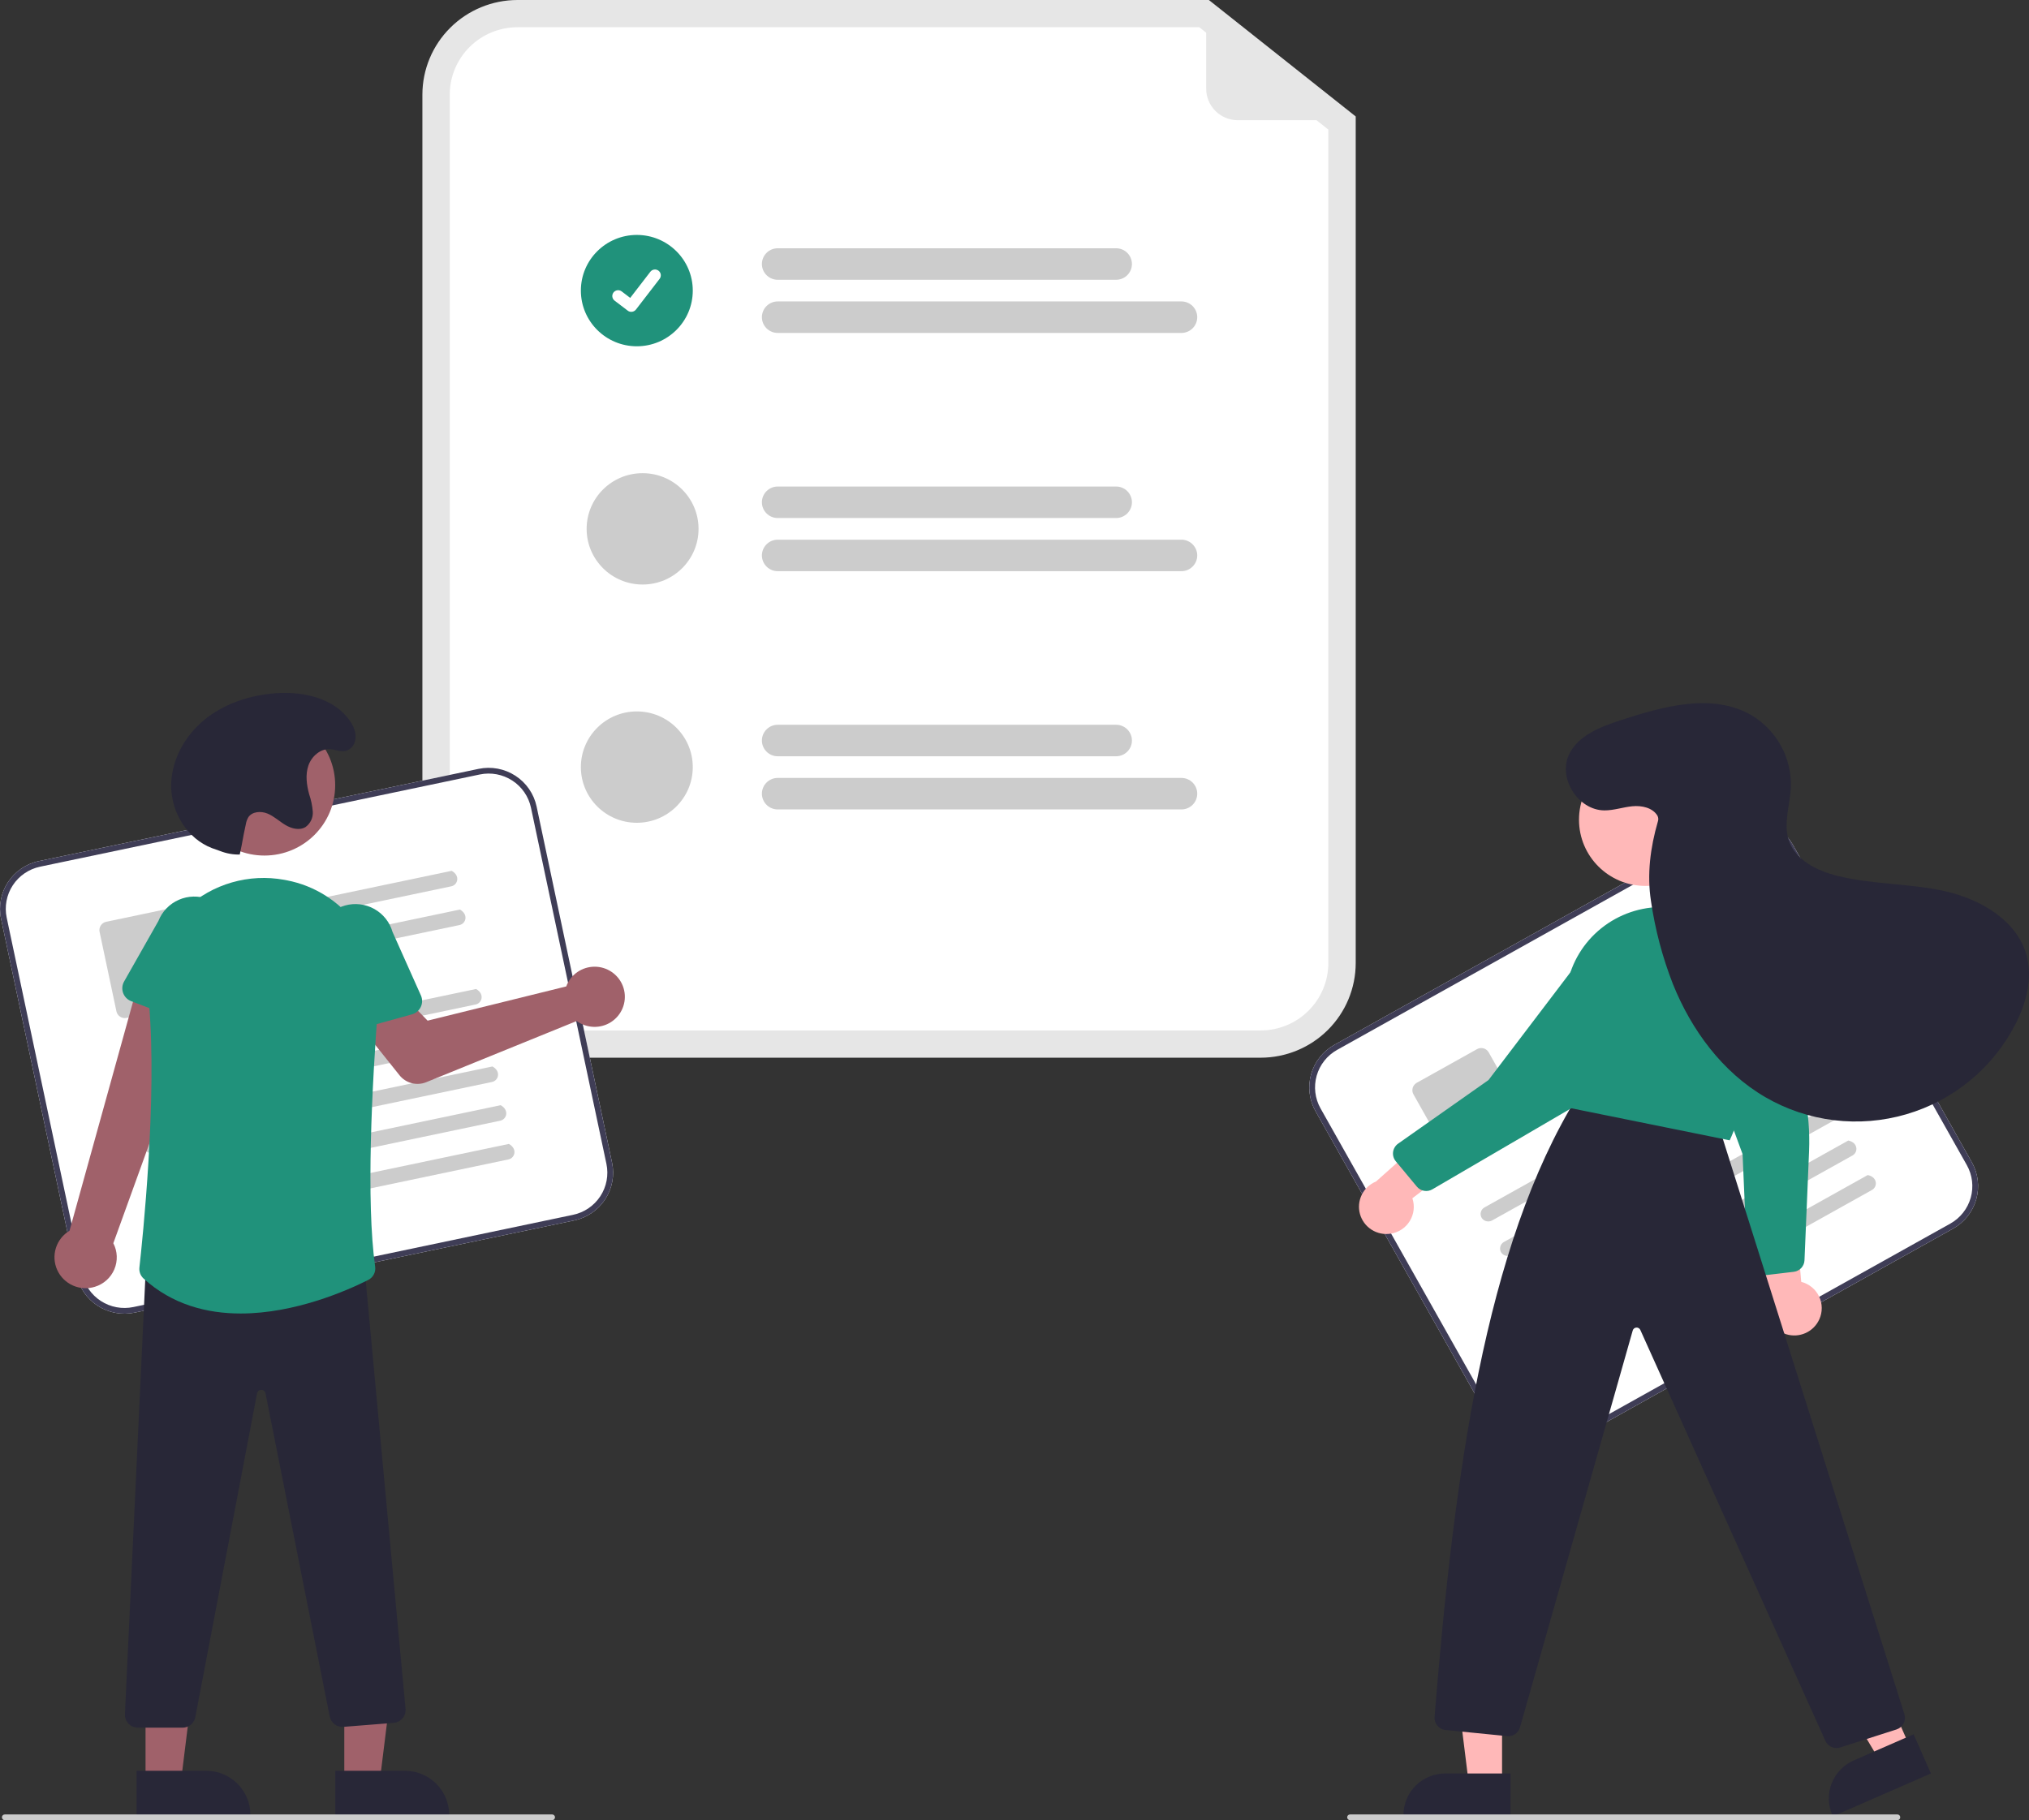 <svg width="331" height="297" viewBox="0 0 331 297" fill="none" xmlns="http://www.w3.org/2000/svg">
<rect x="0" y="0" width="331" height="297" fill="#333333" stroke="none"/>
<g clip-path="url(#clip0_55_100)">
<path d="M205.656 172.587H84.414C80.303 172.583 76.361 170.955 73.454 168.062C70.547 165.168 68.911 161.245 68.907 157.153V15.435C68.911 11.342 70.547 7.419 73.454 4.526C76.361 1.632 80.303 0.005 84.414 0H197.21L221.164 19.003V157.153C221.159 161.245 219.524 165.168 216.616 168.062C213.709 170.955 209.768 172.583 205.656 172.587Z" fill="#E6E6E6"/>
<path d="M84.414 4.443C81.487 4.447 78.68 5.606 76.609 7.666C74.539 9.727 73.374 12.521 73.371 15.435V157.153C73.374 160.067 74.539 162.861 76.609 164.921C78.68 166.982 81.487 168.141 84.414 168.144H205.656C208.584 168.141 211.391 166.982 213.461 164.921C215.531 162.861 216.696 160.067 216.699 157.153V21.143L195.648 4.443H84.414Z" fill="white"/>
<path d="M182.075 45.651H126.875C126.536 45.651 126.2 45.585 125.887 45.456C125.573 45.326 125.289 45.137 125.049 44.898C124.809 44.66 124.619 44.376 124.489 44.064C124.359 43.753 124.292 43.418 124.292 43.081C124.292 42.743 124.359 42.409 124.489 42.097C124.619 41.785 124.809 41.502 125.049 41.263C125.289 41.025 125.573 40.835 125.887 40.706C126.2 40.577 126.536 40.511 126.875 40.511H182.075C182.414 40.511 182.749 40.577 183.063 40.706C183.376 40.835 183.661 41.025 183.901 41.263C184.14 41.502 184.331 41.785 184.46 42.097C184.59 42.409 184.657 42.743 184.657 43.081C184.657 43.418 184.59 43.753 184.46 44.064C184.331 44.376 184.14 44.66 183.901 44.898C183.661 45.137 183.376 45.326 183.063 45.456C182.749 45.585 182.414 45.651 182.075 45.651Z" fill="#CCCCCC"/>
<path d="M192.727 54.326H126.875C126.19 54.326 125.533 54.055 125.049 53.573C124.565 53.091 124.292 52.437 124.292 51.756C124.292 51.074 124.565 50.42 125.049 49.938C125.533 49.456 126.19 49.185 126.875 49.185H192.727C193.412 49.185 194.069 49.456 194.553 49.938C195.037 50.42 195.31 51.074 195.31 51.756C195.31 52.437 195.037 53.091 194.553 53.573C194.069 54.055 193.412 54.326 192.727 54.326Z" fill="#CCCCCC"/>
<path d="M182.075 84.527H126.875C126.19 84.527 125.533 84.256 125.049 83.774C124.565 83.292 124.292 82.638 124.292 81.956C124.292 81.275 124.565 80.621 125.049 80.139C125.533 79.657 126.19 79.386 126.875 79.386H182.075C182.759 79.386 183.416 79.657 183.901 80.139C184.385 80.621 184.657 81.275 184.657 81.956C184.657 82.638 184.385 83.292 183.901 83.774C183.416 84.256 182.759 84.527 182.075 84.527Z" fill="#CCCCCC"/>
<path d="M192.727 93.201H126.875C126.19 93.201 125.533 92.93 125.049 92.448C124.565 91.966 124.292 91.313 124.292 90.631C124.292 89.949 124.565 89.296 125.049 88.814C125.533 88.332 126.19 88.061 126.875 88.061H192.727C193.412 88.061 194.069 88.332 194.553 88.814C195.037 89.296 195.31 89.949 195.31 90.631C195.31 91.313 195.037 91.966 194.553 92.448C194.069 92.93 193.412 93.201 192.727 93.201Z" fill="#CCCCCC"/>
<path d="M182.075 123.402H126.875C126.19 123.402 125.533 123.131 125.049 122.649C124.565 122.167 124.292 121.514 124.292 120.832C124.292 120.15 124.565 119.496 125.049 119.014C125.533 118.532 126.19 118.262 126.875 118.262H182.075C182.759 118.262 183.416 118.532 183.901 119.014C184.385 119.496 184.657 120.15 184.657 120.832C184.657 121.514 184.385 122.167 183.901 122.649C183.416 123.131 182.759 123.402 182.075 123.402Z" fill="#CCCCCC"/>
<path d="M192.727 132.077H126.875C126.19 132.077 125.533 131.806 125.049 131.324C124.565 130.842 124.292 130.188 124.292 129.507C124.292 128.825 124.565 128.171 125.049 127.689C125.533 127.207 126.19 126.936 126.875 126.936H192.727C193.412 126.936 194.069 127.207 194.553 127.689C195.037 128.171 195.31 128.825 195.31 129.507C195.31 130.188 195.037 130.842 194.553 131.324C194.069 131.806 193.412 132.077 192.727 132.077Z" fill="#CCCCCC"/>
<path d="M103.888 56.503C108.929 56.503 113.016 52.435 113.016 47.418C113.016 42.401 108.929 38.334 103.888 38.334C98.847 38.334 94.761 42.401 94.761 47.418C94.761 52.435 98.847 56.503 103.888 56.503Z" fill="#20927B"/>
<path d="M102.984 50.884C102.779 50.884 102.579 50.818 102.414 50.695L102.404 50.688L100.259 49.054C100.059 48.901 99.928 48.675 99.895 48.426C99.862 48.176 99.93 47.924 100.083 47.725C100.237 47.525 100.464 47.395 100.715 47.361C100.965 47.328 101.218 47.396 101.419 47.549L102.809 48.609L106.092 44.346C106.168 44.247 106.263 44.164 106.371 44.102C106.48 44.039 106.599 43.999 106.723 43.983C106.847 43.966 106.973 43.974 107.094 44.007C107.215 44.039 107.328 44.094 107.428 44.17L107.408 44.199L107.429 44.17C107.629 44.324 107.76 44.55 107.793 44.799C107.826 45.048 107.758 45.301 107.605 45.5L103.743 50.513C103.654 50.628 103.539 50.721 103.407 50.786C103.276 50.85 103.131 50.883 102.985 50.883L102.984 50.884Z" fill="white"/>
<path d="M104.828 95.378C109.869 95.378 113.956 91.311 113.956 86.294C113.956 81.276 109.869 77.209 104.828 77.209C99.787 77.209 95.701 81.276 95.701 86.294C95.701 91.311 99.787 95.378 104.828 95.378Z" fill="#CCCCCC"/>
<path d="M103.888 134.254C108.929 134.254 113.016 130.186 113.016 125.169C113.016 120.152 108.929 116.085 103.888 116.085C98.847 116.085 94.761 120.152 94.761 125.169C94.761 130.186 98.847 134.254 103.888 134.254Z" fill="#CCCCCC"/>
<path d="M220.697 19.614H201.934C200.564 19.614 199.25 19.073 198.281 18.109C197.313 17.145 196.769 15.837 196.769 14.474V0.68C196.769 0.62 196.786 0.561 196.818 0.51C196.85 0.459 196.896 0.417 196.951 0.391C197.006 0.365 197.067 0.354 197.127 0.361C197.187 0.368 197.244 0.391 197.292 0.429L220.898 19.041C220.95 19.083 220.989 19.139 221.007 19.203C221.026 19.267 221.024 19.336 221.002 19.399C220.98 19.462 220.939 19.516 220.884 19.555C220.83 19.594 220.764 19.614 220.697 19.614Z" fill="#E6E6E6"/>
<path d="M93.679 199.141L21.947 214.189C19.874 214.622 17.713 214.218 15.939 213.067C14.164 211.916 12.921 210.111 12.482 208.049L0.173 149.926C-0.262 147.863 0.144 145.713 1.3 143.947C2.457 142.181 4.27 140.943 6.342 140.506L78.075 125.457C80.148 125.025 82.308 125.428 84.083 126.58C85.857 127.731 87.1 129.535 87.539 131.598L99.849 189.721C100.283 191.784 99.878 193.934 98.721 195.7C97.564 197.466 95.751 198.704 93.679 199.141Z" fill="white"/>
<path d="M93.679 199.141L21.947 214.189C19.874 214.622 17.713 214.218 15.939 213.067C14.164 211.916 12.921 210.111 12.482 208.049L0.173 149.926C-0.262 147.863 0.144 145.713 1.3 143.947C2.457 142.181 4.27 140.943 6.342 140.506L78.075 125.457C80.148 125.025 82.308 125.428 84.083 126.58C85.857 127.731 87.1 129.535 87.539 131.598L99.849 189.721C100.283 191.784 99.878 193.934 98.721 195.7C97.564 197.466 95.751 198.704 93.679 199.141ZM6.536 141.422C4.708 141.807 3.108 142.899 2.087 144.457C1.067 146.015 0.709 147.913 1.092 149.733L13.402 207.856C13.789 209.676 14.886 211.268 16.452 212.284C18.017 213.3 19.924 213.656 21.753 213.274L93.485 198.225C95.314 197.84 96.913 196.748 97.934 195.19C98.954 193.631 99.312 191.734 98.929 189.913L86.62 131.791C86.232 129.971 85.135 128.379 83.57 127.363C82.004 126.347 80.098 125.991 78.269 126.373L6.536 141.422Z" fill="#3F3D56"/>
<path d="M73.618 144.622L37.415 152.217C37.098 152.29 36.766 152.241 36.484 152.079C36.202 151.917 35.993 151.655 35.898 151.346C35.854 151.184 35.844 151.016 35.869 150.85C35.893 150.685 35.951 150.526 36.038 150.384C36.126 150.241 36.242 150.118 36.38 150.022C36.517 149.926 36.672 149.858 36.837 149.824L73.689 142.093C75.128 142.9 74.673 144.401 73.618 144.622Z" fill="#CCCCCC"/>
<path d="M74.956 150.942L38.754 158.537C38.437 158.611 38.104 158.561 37.822 158.4C37.541 158.238 37.331 157.976 37.236 157.666C37.193 157.505 37.183 157.336 37.207 157.171C37.231 157.005 37.289 156.846 37.377 156.704C37.465 156.562 37.581 156.438 37.718 156.342C37.855 156.246 38.011 156.178 38.175 156.144L75.027 148.413C76.466 149.22 76.012 150.721 74.956 150.942Z" fill="#CCCCCC"/>
<path d="M31.69 163.778L20.641 166.096C20.28 166.171 19.904 166.101 19.595 165.9C19.286 165.7 19.07 165.386 18.994 165.027L16.245 152.05C16.17 151.691 16.24 151.317 16.442 151.009C16.643 150.702 16.959 150.486 17.319 150.41L28.368 148.092C28.729 148.017 29.105 148.087 29.413 148.288C29.722 148.488 29.939 148.802 30.015 149.161L32.764 162.138C32.839 162.497 32.769 162.872 32.567 163.179C32.366 163.486 32.05 163.702 31.69 163.778Z" fill="#CCCCCC"/>
<path d="M77.591 163.905L22.34 175.497C22.023 175.57 21.69 175.521 21.408 175.359C21.127 175.197 20.917 174.935 20.822 174.625C20.779 174.464 20.769 174.295 20.793 174.13C20.817 173.964 20.875 173.806 20.963 173.663C21.051 173.521 21.167 173.398 21.304 173.301C21.442 173.205 21.597 173.138 21.762 173.103L77.663 161.376C79.102 162.183 78.647 163.684 77.591 163.905Z" fill="#CCCCCC"/>
<path d="M78.93 170.227L23.679 181.819C23.362 181.892 23.029 181.843 22.747 181.681C22.466 181.519 22.256 181.257 22.161 180.947C22.118 180.786 22.108 180.617 22.132 180.452C22.156 180.287 22.214 180.128 22.302 179.985C22.39 179.843 22.506 179.72 22.643 179.624C22.78 179.527 22.936 179.46 23.1 179.425L79.002 167.698C80.441 168.505 79.986 170.006 78.93 170.227Z" fill="#CCCCCC"/>
<path d="M80.269 176.545L25.017 188.137C24.7 188.21 24.367 188.161 24.085 187.999C23.804 187.837 23.594 187.575 23.499 187.265C23.456 187.104 23.446 186.935 23.47 186.77C23.494 186.605 23.552 186.446 23.64 186.303C23.728 186.161 23.844 186.038 23.981 185.942C24.119 185.845 24.274 185.778 24.438 185.743L80.34 174.016C81.779 174.823 81.324 176.324 80.269 176.545Z" fill="#CCCCCC"/>
<path d="M81.607 182.867L26.356 194.458C26.039 194.532 25.706 194.482 25.424 194.321C25.142 194.159 24.933 193.897 24.838 193.587C24.795 193.426 24.785 193.257 24.809 193.092C24.833 192.926 24.891 192.767 24.979 192.625C25.067 192.483 25.183 192.359 25.32 192.263C25.457 192.167 25.613 192.099 25.777 192.065L81.679 180.337C83.118 181.144 82.663 182.646 81.607 182.867Z" fill="#CCCCCC"/>
<path d="M82.945 189.186L27.694 200.777C27.377 200.85 27.044 200.801 26.762 200.639C26.48 200.477 26.271 200.215 26.176 199.905C26.133 199.744 26.123 199.575 26.147 199.41C26.171 199.245 26.229 199.086 26.317 198.943C26.405 198.801 26.521 198.678 26.658 198.582C26.795 198.485 26.951 198.418 27.115 198.383L83.017 186.656C84.456 187.463 84.001 188.964 82.945 189.186Z" fill="#CCCCCC"/>
<path d="M92.698 160.249C92.573 160.476 92.466 160.712 92.377 160.956L69.758 166.542L65.823 162.491L58.904 167.602L65.169 175.448C65.675 176.082 66.374 176.536 67.162 176.74C67.949 176.945 68.781 176.89 69.534 176.584L94.078 166.602C94.885 167.193 95.854 167.526 96.855 167.555C97.856 167.585 98.843 167.311 99.684 166.769C100.525 166.227 101.18 165.444 101.562 164.522C101.944 163.6 102.036 162.585 101.824 161.61C101.613 160.636 101.108 159.749 100.377 159.067C99.646 158.385 98.724 157.94 97.734 157.792C96.743 157.645 95.731 157.801 94.831 158.24C93.932 158.678 93.188 159.379 92.698 160.249Z" fill="#A0616A"/>
<path d="M15.491 209.964C16.196 209.747 16.845 209.379 17.392 208.886C17.939 208.393 18.37 207.786 18.656 207.109C18.942 206.432 19.075 205.7 19.046 204.966C19.017 204.232 18.826 203.513 18.488 202.861L34.054 159.799L23.244 157.892L11.342 200.82C10.278 201.458 9.486 202.463 9.116 203.643C8.746 204.824 8.825 206.099 9.336 207.226C9.847 208.353 10.756 209.254 11.891 209.759C13.025 210.264 14.306 210.337 15.491 209.964Z" fill="#A0616A"/>
<path d="M32.077 167.443L21.404 163.366C21.1 163.25 20.825 163.07 20.598 162.839C20.37 162.608 20.195 162.33 20.085 162.026C19.975 161.721 19.932 161.396 19.959 161.074C19.987 160.751 20.084 160.438 20.243 160.156L25.843 150.275C26.448 148.732 27.643 147.491 29.166 146.824C30.689 146.157 32.416 146.118 33.968 146.716C35.52 147.314 36.77 148.5 37.445 150.014C38.12 151.528 38.164 153.247 37.567 154.793L35.098 165.83C35.027 166.146 34.888 166.443 34.692 166.701C34.495 166.959 34.245 167.172 33.959 167.325C33.672 167.478 33.355 167.568 33.031 167.588C32.706 167.609 32.381 167.559 32.077 167.443Z" fill="#20927B"/>
<path d="M56.168 290.81L61.93 290.81L64.67 268.692L56.167 268.693L56.168 290.81Z" fill="#A0616A"/>
<path d="M54.699 288.938L66.044 288.938H66.045C66.994 288.938 67.935 289.124 68.812 289.485C69.689 289.847 70.486 290.377 71.158 291.045C71.829 291.714 72.362 292.507 72.725 293.38C73.088 294.253 73.275 295.189 73.275 296.134V296.368L54.699 296.369L54.699 288.938Z" fill="#282737"/>
<path d="M23.743 290.81L29.505 290.81L32.245 268.692L23.742 268.693L23.743 290.81Z" fill="#A0616A"/>
<path d="M22.273 288.938L33.619 288.938H33.62C34.569 288.938 35.51 289.124 36.387 289.485C37.264 289.847 38.061 290.377 38.733 291.045C39.404 291.714 39.937 292.507 40.3 293.38C40.663 294.253 40.85 295.189 40.85 296.134V296.368L22.274 296.369L22.273 288.938Z" fill="#282737"/>
<path d="M29.783 281.908H22.492C22.206 281.908 21.923 281.85 21.66 281.738C21.397 281.626 21.159 281.462 20.962 281.256C20.764 281.05 20.611 280.806 20.511 280.539C20.411 280.272 20.366 279.988 20.38 279.703L23.843 205.649L24.061 205.643L59.268 204.729L66.157 278.826C66.184 279.104 66.154 279.384 66.071 279.651C65.988 279.917 65.852 280.165 65.672 280.378C65.492 280.592 65.27 280.768 65.021 280.896C64.772 281.024 64.5 281.101 64.221 281.124L56.032 281.775C55.517 281.816 55.005 281.668 54.593 281.36C54.18 281.051 53.895 280.603 53.791 280.1L43.316 227.353C43.288 227.192 43.203 227.048 43.076 226.945C42.949 226.842 42.79 226.787 42.626 226.792H42.623C42.459 226.788 42.299 226.843 42.173 226.947C42.046 227.051 41.962 227.197 41.934 227.358L31.858 280.21C31.762 280.688 31.503 281.119 31.125 281.428C30.747 281.738 30.273 281.907 29.783 281.908Z" fill="#282737"/>
<path d="M43.138 139.602C49.513 139.602 54.68 134.459 54.68 128.114C54.68 121.77 49.513 116.627 43.138 116.627C36.764 116.627 31.596 121.77 31.596 128.114C31.596 134.459 36.764 139.602 43.138 139.602Z" fill="#A0616A"/>
<path d="M39.268 214.327C33.767 214.327 28.116 212.888 23.432 208.633C23.183 208.408 22.991 208.128 22.87 207.815C22.75 207.502 22.706 207.165 22.742 206.832C23.243 202.349 25.675 179.199 24.305 163.735C24.038 160.847 24.449 157.936 25.506 155.233C26.562 152.53 28.235 150.108 30.394 148.158C32.514 146.213 35.059 144.785 37.829 143.987C40.599 143.189 43.517 143.042 46.353 143.559C46.497 143.584 46.641 143.611 46.785 143.639C56.025 145.419 62.446 153.93 61.719 163.438C60.659 177.31 59.709 196.074 61.201 206.686C61.263 207.12 61.187 207.563 60.983 207.952C60.78 208.341 60.459 208.656 60.066 208.855C56.671 210.562 48.165 214.327 39.268 214.327Z" fill="#20927B"/>
<path d="M54.329 168.27C54.058 168.09 53.829 167.855 53.658 167.58C53.487 167.304 53.378 166.995 53.337 166.674L51.931 155.454C51.485 153.858 51.693 152.151 52.508 150.708C53.325 149.264 54.682 148.201 56.284 147.753C57.886 147.304 59.602 147.506 61.054 148.314C62.507 149.122 63.579 150.47 64.034 152.064L68.666 162.429C68.798 162.724 68.864 163.045 68.861 163.369C68.857 163.693 68.784 164.012 68.645 164.305C68.506 164.598 68.306 164.857 68.057 165.066C67.808 165.275 67.518 165.428 67.204 165.515L56.19 168.565C55.877 168.652 55.548 168.671 55.227 168.62C54.906 168.569 54.599 168.449 54.329 168.27Z" fill="#20927B"/>
<path d="M39.109 139.44C38.016 139.46 36.931 139.264 35.915 138.864C35.468 138.693 35.003 138.552 34.557 138.38C30.616 136.865 28.02 132.687 27.927 128.483C27.834 124.279 30.021 120.199 33.27 117.509C36.518 114.82 40.725 113.44 44.938 113.12C49.476 112.777 54.586 113.922 57.121 117.683C57.796 118.685 58.268 119.899 57.868 121.108C57.749 121.473 57.535 121.8 57.248 122.057C56.116 123.059 54.987 122.305 53.832 122.239C52.245 122.147 50.82 123.426 50.308 124.923C49.796 126.421 50.021 128.069 50.435 129.597C50.75 130.516 50.949 131.47 51.026 132.438C51.06 132.924 50.968 133.41 50.76 133.85C50.552 134.29 50.234 134.67 49.837 134.954C48.845 135.551 47.543 135.205 46.551 134.61C45.559 134.014 44.702 133.186 43.63 132.748C42.559 132.31 41.119 132.407 40.495 133.379C40.297 133.732 40.163 134.118 40.099 134.518C39.539 137.053 39.668 136.904 39.109 139.44Z" fill="#282737"/>
<path d="M90.07 297H0.784C0.659 297 0.54 296.951 0.451 296.863C0.363 296.775 0.314 296.656 0.314 296.532C0.314 296.408 0.363 296.289 0.451 296.202C0.54 296.114 0.659 296.065 0.784 296.065H90.07C90.195 296.065 90.314 296.114 90.403 296.202C90.491 296.289 90.54 296.408 90.54 296.532C90.54 296.656 90.491 296.775 90.403 296.863C90.314 296.951 90.195 297 90.07 297Z" fill="#CCCCCC"/>
<path d="M318.617 200.477L254.68 236.172C252.832 237.201 250.648 237.459 248.61 236.888C246.571 236.317 244.843 234.964 243.804 233.127L214.608 181.321C213.573 179.481 213.315 177.308 213.888 175.279C214.462 173.249 215.821 171.529 217.667 170.496L281.604 134.801C283.453 133.772 285.636 133.514 287.675 134.085C289.714 134.656 291.442 136.009 292.48 137.846L321.677 189.653C322.711 191.492 322.969 193.665 322.396 195.694C321.822 197.724 320.463 199.444 318.617 200.477Z" fill="white"/>
<path d="M318.617 200.477L254.68 236.172C252.832 237.201 250.648 237.459 248.61 236.888C246.571 236.317 244.843 234.964 243.804 233.127L214.608 181.321C213.573 179.481 213.315 177.308 213.888 175.279C214.462 173.249 215.821 171.529 217.667 170.496L281.604 134.801C283.453 133.772 285.636 133.514 287.675 134.085C289.714 134.656 291.442 136.009 292.48 137.846L321.677 189.653C322.711 191.492 322.969 193.665 322.396 195.694C321.822 197.724 320.463 199.444 318.617 200.477ZM218.127 171.312C216.498 172.224 215.299 173.741 214.793 175.532C214.287 177.322 214.515 179.24 215.427 180.863L244.624 232.669C245.54 234.291 247.065 235.484 248.864 235.988C250.663 236.491 252.589 236.264 254.22 235.356L318.158 199.661C319.786 198.749 320.985 197.232 321.492 195.441C321.998 193.651 321.769 191.733 320.857 190.11L291.66 138.304C290.744 136.682 289.219 135.489 287.42 134.985C285.621 134.482 283.695 134.709 282.064 135.617L218.127 171.312Z" fill="#3F3D56"/>
<path d="M283.105 154.416L250.836 172.43C250.556 172.595 250.223 172.647 249.906 172.576C249.589 172.505 249.31 172.317 249.126 172.05C249.036 171.909 248.976 171.751 248.95 171.586C248.923 171.421 248.931 171.252 248.972 171.09C249.013 170.928 249.087 170.776 249.189 170.644C249.291 170.511 249.419 170.4 249.566 170.318L282.413 151.981C284.028 152.323 284.045 153.89 283.105 154.416Z" fill="#CCCCCC"/>
<path d="M286.279 160.049L254.011 178.064C253.731 178.228 253.398 178.28 253.081 178.209C252.763 178.139 252.485 177.951 252.301 177.684C252.211 177.543 252.151 177.385 252.125 177.22C252.098 177.055 252.106 176.886 252.147 176.724C252.188 176.562 252.262 176.41 252.364 176.277C252.466 176.144 252.594 176.034 252.741 175.952L285.588 157.614C287.203 157.956 287.22 159.524 286.279 160.049Z" fill="#CCCCCC"/>
<path d="M248.843 185.166L238.995 190.664C238.673 190.843 238.293 190.888 237.938 190.788C237.584 190.689 237.283 190.454 237.102 190.134L230.583 178.567C230.403 178.247 230.358 177.869 230.458 177.515C230.558 177.162 230.795 176.863 231.116 176.683L240.964 171.185C241.286 171.006 241.666 170.961 242.02 171.061C242.375 171.16 242.676 171.395 242.857 171.715L249.376 183.282C249.556 183.602 249.601 183.98 249.501 184.333C249.401 184.687 249.164 184.986 248.843 185.166Z" fill="#CCCCCC"/>
<path d="M292.686 171.636L243.439 199.13C243.158 199.294 242.826 199.346 242.508 199.275C242.191 199.205 241.912 199.017 241.729 198.75C241.639 198.608 241.579 198.451 241.552 198.286C241.526 198.12 241.533 197.952 241.574 197.79C241.616 197.628 241.689 197.476 241.791 197.343C241.894 197.21 242.022 197.1 242.168 197.018L291.995 169.201C293.61 169.543 293.627 171.111 292.686 171.636Z" fill="#CCCCCC"/>
<path d="M295.862 177.271L246.614 204.765C246.334 204.929 246.002 204.981 245.684 204.91C245.367 204.84 245.088 204.652 244.905 204.385C244.815 204.244 244.755 204.086 244.728 203.921C244.702 203.756 244.709 203.587 244.75 203.425C244.791 203.263 244.865 203.111 244.967 202.978C245.069 202.845 245.198 202.735 245.344 202.653L295.171 174.836C296.786 175.178 296.803 176.746 295.862 177.271Z" fill="#CCCCCC"/>
<path d="M299.036 182.903L249.788 210.396C249.508 210.56 249.175 210.612 248.858 210.542C248.541 210.471 248.262 210.283 248.078 210.016C247.988 209.875 247.928 209.717 247.902 209.552C247.875 209.387 247.883 209.218 247.924 209.056C247.965 208.894 248.039 208.742 248.141 208.609C248.243 208.477 248.371 208.366 248.518 208.284L298.344 180.467C299.96 180.809 299.977 182.377 299.036 182.903Z" fill="#CCCCCC"/>
<path d="M302.211 188.537L252.964 216.031C252.683 216.195 252.351 216.247 252.034 216.177C251.716 216.106 251.438 215.918 251.254 215.651C251.164 215.51 251.104 215.352 251.077 215.187C251.051 215.022 251.058 214.853 251.1 214.691C251.141 214.529 251.214 214.377 251.317 214.244C251.419 214.111 251.547 214.001 251.693 213.919L301.52 186.102C303.135 186.444 303.152 188.012 302.211 188.537Z" fill="#CCCCCC"/>
<path d="M305.385 194.169L256.138 221.663C255.857 221.827 255.525 221.879 255.207 221.808C254.89 221.738 254.611 221.55 254.428 221.283C254.338 221.141 254.278 220.984 254.251 220.818C254.225 220.653 254.232 220.485 254.273 220.323C254.315 220.161 254.388 220.009 254.49 219.876C254.593 219.743 254.721 219.633 254.867 219.551L304.694 191.734C306.309 192.076 306.326 193.644 305.385 194.169Z" fill="#CCCCCC"/>
<path d="M296.793 215.274C297.062 214.685 297.197 214.045 297.189 213.399C297.182 212.752 297.033 212.115 296.751 211.533C296.47 210.95 296.064 210.436 295.561 210.027C295.058 209.617 294.472 209.322 293.842 209.163L292.503 193.507L286.062 198.564L288.321 212.656C288.122 213.726 288.325 214.832 288.89 215.763C289.456 216.695 290.345 217.388 291.389 217.71C292.433 218.033 293.56 217.963 294.556 217.514C295.552 217.065 296.348 216.268 296.793 215.274Z" fill="#FFB8B8"/>
<path d="M292.625 207.523L287.275 208.158C287.004 208.191 286.728 208.167 286.466 208.088C286.204 208.009 285.961 207.878 285.753 207.701C285.544 207.525 285.374 207.307 285.254 207.063C285.134 206.818 285.066 206.551 285.054 206.279L284.274 188.318L274.134 160.748C273.727 159.892 273.542 158.949 273.595 158.004C273.647 157.06 273.936 156.143 274.435 155.337C274.684 154.948 274.968 154.583 275.285 154.246C275.909 153.577 276.686 153.069 277.55 152.763C278.415 152.458 279.34 152.365 280.248 152.492C281.184 152.616 282.076 152.96 282.851 153.496C283.626 154.032 284.262 154.745 284.705 155.574L291.317 169.366C294.083 175.134 295.389 181.488 295.121 187.874L294.375 205.642C294.356 206.107 294.172 206.55 293.857 206.894C293.541 207.237 293.114 207.459 292.651 207.52L292.625 207.523Z" fill="#20927B"/>
<path d="M311.622 285.15L306.662 287.316L295.906 269.308L303.225 266.11L311.622 285.15Z" fill="#FFB8B8"/>
<path d="M314.997 289.382L299.006 296.369L298.917 296.167C298.558 295.354 298.364 294.478 298.345 293.59C298.326 292.701 298.483 291.818 298.808 290.99C299.132 290.162 299.617 289.406 300.235 288.765C300.853 288.124 301.591 287.61 302.409 287.253L312.176 282.986L314.997 289.382Z" fill="#282737"/>
<path d="M245.038 291.143H239.622L237.045 270.349L245.039 270.35L245.038 291.143Z" fill="#FFB8B8"/>
<path d="M246.419 296.369L228.955 296.368V296.148C228.955 295.26 229.131 294.38 229.472 293.559C229.814 292.738 230.315 291.992 230.946 291.364C231.577 290.736 232.326 290.238 233.151 289.898C233.976 289.558 234.86 289.383 235.753 289.383L246.42 289.383L246.419 296.369Z" fill="#282737"/>
<path d="M297.771 284.035L267.599 217.019C267.544 216.893 267.452 216.787 267.335 216.716C267.217 216.645 267.08 216.612 266.943 216.622C266.806 216.632 266.676 216.683 266.569 216.77C266.463 216.857 266.387 216.975 266.351 217.107L247.967 281.836C247.846 282.289 247.566 282.684 247.178 282.95C246.79 283.216 246.319 283.335 245.85 283.286L235.81 282.287C235.293 282.233 234.817 281.98 234.484 281.583C234.151 281.185 233.986 280.674 234.025 280.158C237.219 240.625 242.253 203.313 257.335 178.888L257.415 178.758L280.227 183.21L310.682 279.734C310.832 280.232 310.781 280.768 310.54 281.228C310.298 281.688 309.885 282.036 309.389 282.197L300.205 285.135C299.735 285.287 299.224 285.258 298.774 285.055C298.323 284.851 297.966 284.487 297.771 284.035Z" fill="#282737"/>
<path d="M268.441 144.559C274.434 144.559 279.292 139.724 279.292 133.759C279.292 127.795 274.434 122.959 268.441 122.959C262.448 122.959 257.59 127.795 257.59 133.759C257.59 139.724 262.448 144.559 268.441 144.559Z" fill="#FFB8B8"/>
<path d="M255.933 180.758L255.794 180.729L255.762 180.593C254.3 174.449 254.265 167.744 255.658 160.666C256.365 157.047 258.331 153.794 261.212 151.477C264.092 149.161 267.702 147.93 271.404 148.002C275.422 148.083 279.256 149.689 282.123 152.492C284.99 155.294 286.672 159.081 286.826 163.077C287.292 175.253 282.292 185.808 282.242 185.914L282.167 186.068L255.933 180.758Z" fill="#20927B"/>
<path d="M226.844 201.304C227.487 201.209 228.101 200.976 228.643 200.62C229.184 200.263 229.641 199.793 229.981 199.242C230.321 198.691 230.535 198.073 230.609 197.431C230.682 196.788 230.613 196.138 230.407 195.525L242.905 185.925L235.145 183.275L224.466 192.798C223.455 193.211 222.631 193.979 222.15 194.957C221.67 195.934 221.566 197.053 221.859 198.102C222.152 199.15 222.822 200.055 223.74 200.646C224.659 201.236 225.764 201.47 226.844 201.304Z" fill="#FFB8B8"/>
<path d="M233.671 194.064C233.264 194.303 232.784 194.39 232.319 194.308C231.853 194.226 231.432 193.982 231.132 193.618L227.699 189.486C227.524 189.276 227.395 189.033 227.32 188.771C227.244 188.509 227.224 188.235 227.26 187.965C227.296 187.695 227.388 187.435 227.53 187.202C227.671 186.969 227.86 186.767 228.083 186.61L242.831 176.229L260.625 152.813C261.127 152.01 261.823 151.344 262.65 150.876C263.477 150.409 264.407 150.154 265.358 150.135C265.821 150.132 266.284 150.172 266.739 150.255C267.642 150.415 268.493 150.79 269.219 151.347C269.945 151.905 270.525 152.629 270.909 153.458C271.311 154.308 271.504 155.241 271.471 156.18C271.438 157.118 271.18 158.036 270.72 158.856L257.544 180.093L257.515 180.14L233.671 194.064Z" fill="#20927B"/>
<path d="M270.381 133.089C269.581 131.78 267.817 131.41 266.284 131.559C264.752 131.708 263.262 132.244 261.722 132.233C257.448 132.2 254.148 127.014 255.945 123.153C257.419 119.987 261.1 118.597 264.431 117.506C271.413 115.218 279.433 113.02 285.769 116.729C287.788 117.947 289.444 119.678 290.566 121.745C291.688 123.812 292.235 126.14 292.151 128.488C292.008 131.407 290.885 134.406 291.835 137.172C292.931 140.362 296.406 142.074 299.69 142.902C305.447 144.354 311.517 144.12 317.31 145.422C323.103 146.724 329.039 150.181 330.6 155.883C331.626 159.629 330.556 163.662 328.783 167.12C326.975 170.649 324.462 173.773 321.398 176.301C318.334 178.829 314.784 180.708 310.965 181.823C307.146 182.938 303.139 183.265 299.189 182.785C295.238 182.304 291.428 181.026 287.991 179.029C280.988 174.959 275.932 168.08 272.917 160.587C271.208 156.216 270.005 151.665 269.331 147.023C268.656 142.678 269.229 138.287 270.452 134.061C270.509 133.903 270.533 133.735 270.521 133.568C270.509 133.4 270.461 133.237 270.381 133.089Z" fill="#282737"/>
<path d="M309.527 297H220.24C220.116 297 219.996 296.951 219.908 296.863C219.82 296.775 219.771 296.656 219.771 296.532C219.771 296.408 219.82 296.289 219.908 296.202C219.996 296.114 220.116 296.065 220.24 296.065H309.527C309.652 296.065 309.771 296.114 309.859 296.202C309.947 296.289 309.997 296.408 309.997 296.532C309.997 296.656 309.947 296.775 309.859 296.863C309.771 296.951 309.652 297 309.527 297Z" fill="#CCCCCC"/>
</g>
<defs>
<clipPath id="clip0_55_100">
<rect width="331" height="297" fill="white"/>
</clipPath>
</defs>
</svg>
